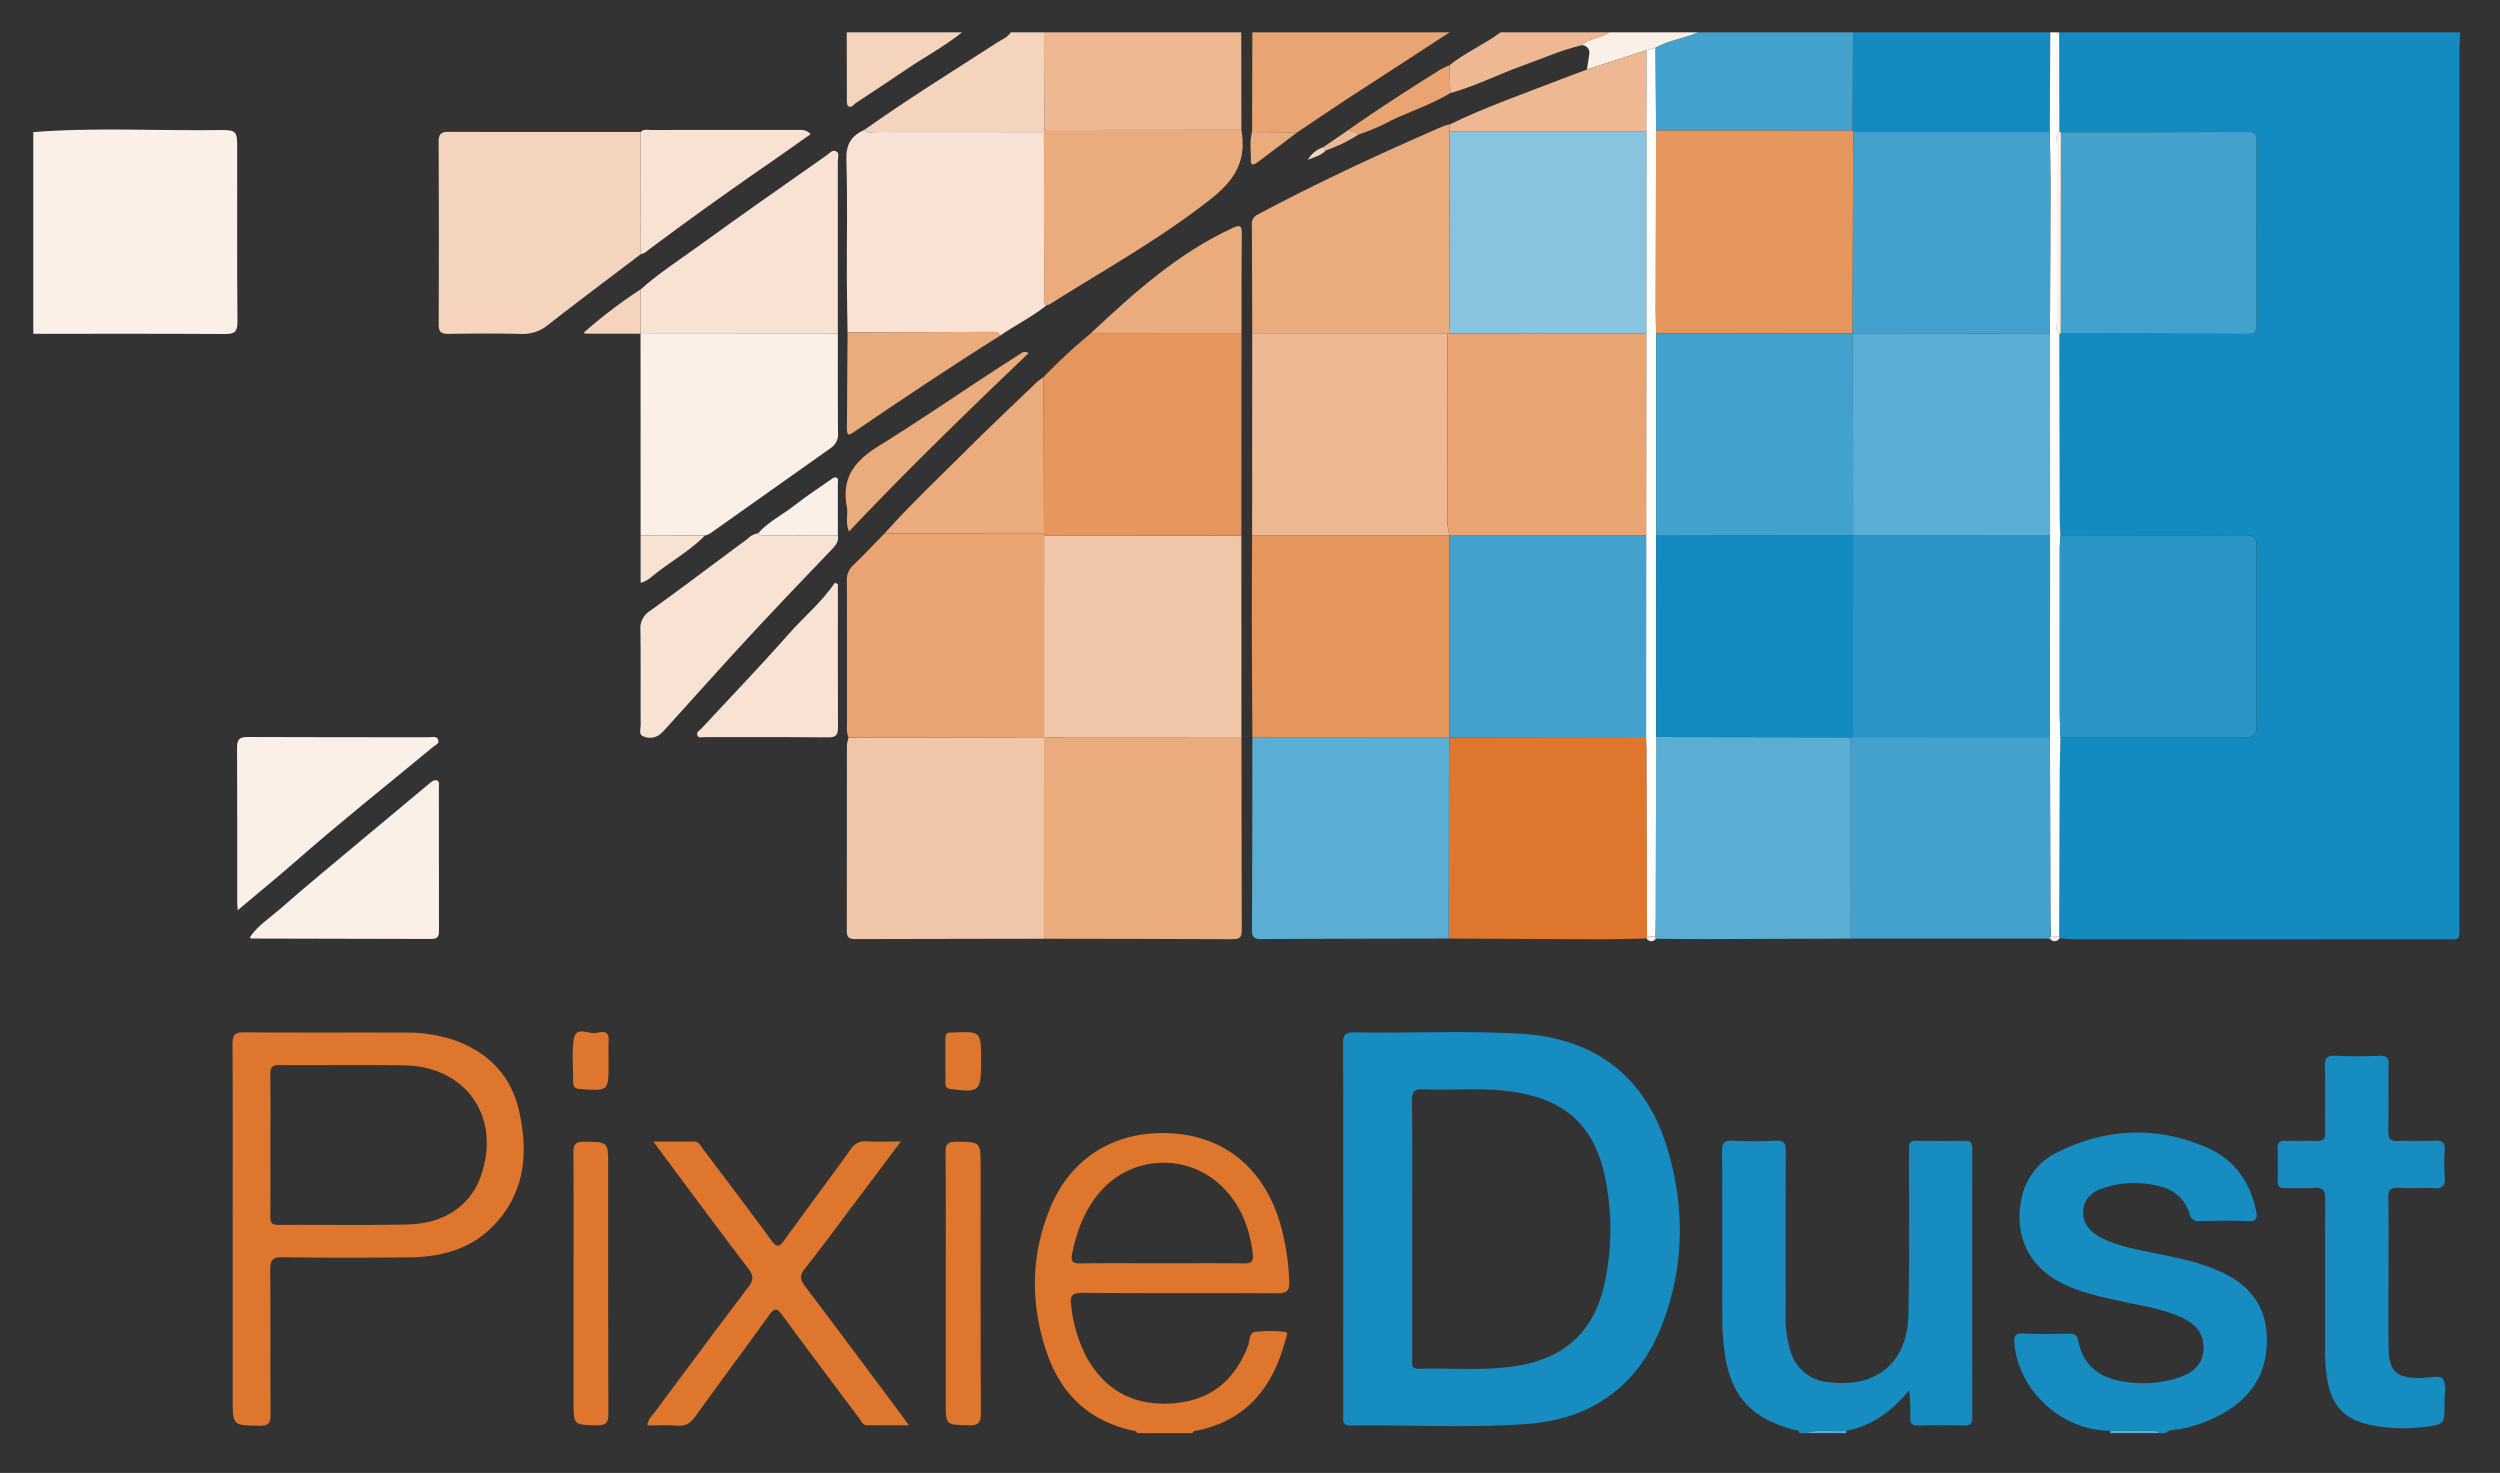 <svg id="Layer_1" data-name="Layer 1" xmlns="http://www.w3.org/2000/svg" viewBox="0 0 595.276 350.716"><rect x="0" y="0" width="595.276" height="350.716" fill="#333333" stroke="none"/><defs><style>.cls-1{fill:#138bc0;}.cls-2{fill:#168cc1;}.cls-3{fill:#fbf0e8;}.cls-4{fill:#de772d;}.cls-5{fill:#edb892;}.cls-6{fill:#43a2cd;}.cls-7{fill:#e9a472;}.cls-8{fill:#f4d4bd;}.cls-9{fill:#fefdfd;}.cls-10{fill:#5aaed3;}.cls-11{fill:#e5965d;}.cls-12{fill:#f1c6a8;}.cls-13{fill:#eaac7d;}.cls-14{fill:#f7e2d3;}.cls-15{fill:#2a96c6;}.cls-16{fill:#88c4df;}</style></defs><title>pixiedust</title><path class="cls-1" d="M585.825,7.706c-.071,1.133-.204,2.266-.204,3.398q-.015,104.33-.015,208.66c-.001,4.585.381,3.863-3.981,3.866q-43.921.031-87.843.001c-1.135-0-2.27-.142-3.405-.218a.283.283,0,0,0-.057-.373q.062-19.809.131-39.618c.011-2.617.117-5.234.179-7.851,14.591-.013,29.182-.082,43.772.016,2.366.016,2.94-.677,2.923-2.971q-.154-21.095-0-42.191c.017-2.289-.548-2.99-2.919-2.974-14.59.099-29.181.03-43.772.016-.063-1.135-.178-2.27-.181-3.405q-.063-22.282-.099-44.565a.78.78,0,0,0,.327-.105c14.843.026,29.686.033,44.529.106,1.635.008,2.103-.578,2.099-2.15q-.065-21.87-.002-43.741c.004-1.526-.381-2.199-2.059-2.19-14.843.074-29.686.077-44.529.101a1.042,1.042,0,0,0-.347-.09L490.321,8.226l-.02-.52Z"/><path class="cls-2" d="M502.491,340.687c-11.473-.045-21.684-9.295-22.828-20.556-.193-1.897.062-2.716,2.231-2.609,3.597.178,7.21.097,10.815.023,1.284-.026,1.889.37,2.137,1.672,1.149,6.03,5.209,8.94,10.957,9.774a27.181,27.181,0,0,0,13.283-1.078c2.95-1.064,5.287-2.818,5.58-6.314.306-3.65-1.521-6.02-4.599-7.586-4.453-2.265-9.37-2.933-14.169-3.992-5.063-1.118-10.169-2.085-14.865-4.436-7.879-3.945-11.466-11.281-9.738-19.917a15.583,15.583,0,0,1,8.671-11.337c11.77-5.809,23.872-6.289,35.9-.906,6.351,2.842,9.936,8.176,11.348,14.978.334,1.609.103,2.42-1.854,2.352-3.865-.134-7.739-.092-11.607-.012a2.087,2.087,0,0,1-2.408-1.757A9.382,9.382,0,0,0,514.315,282.5a23.565,23.565,0,0,0-12.761.162c-2.726.792-5.098,2.117-5.49,5.334-.346,2.841,1.171,5.173,4.432,6.803,4.144,2.072,8.687,2.783,13.159,3.705,5.083,1.048,10.164,2.085,14.936,4.227,6.418,2.88,10.601,7.476,11.116,14.759.518,7.31-2.083,13.253-8.078,17.6a32.574,32.574,0,0,1-12.322,5.142c-1.233.275-2.639.007-3.674,1.016h-1.583c-.318-.544-.853-.52-1.375-.522Q507.583,340.705,502.491,340.687Z"/><path class="cls-2" d="M428.554,341.248c-.205-.794-.942-.695-1.492-.839-10.142-2.671-14.991-8.052-16.428-18.462a59.522,59.522,0,0,1-.529-7.883c-.052-13.277.023-26.554-.074-39.83-.015-2.105.572-2.732,2.651-2.627,3.333.169,6.686.162,10.019.001,1.973-.095,2.539.492,2.525,2.489-.088,13.012-.045,26.026-.046,39.039a26.228,26.228,0,0,0,1.151,8.583,10.354,10.354,0,0,0,9.299,7.432c11.258,1.299,18.522-4.705,18.776-16.042.283-12.655.117-25.32.147-37.981.001-.615.043-1.234-.007-1.846-.104-1.289.51-1.662,1.726-1.646,3.868.05,7.738.07,11.605-.009,1.475-.03,1.74.631,1.738,1.907q-.037,32.049.006,64.098c.002,1.426-.556,1.811-1.87,1.792-3.692-.053-7.387-.084-11.078.011-1.63.042-1.885-.717-1.832-2.08a38.015,38.015,0,0,0-.256-6.317c-4.04,4.92-8.759,8.478-15.002,9.651-3.138.375-6.354-.577-9.446.561Z"/><path class="cls-3" d="M7.931,31.455c14.735-1.158,29.493-.284,44.239-.481,4.224-.056,4.314.257,4.314,4.505 0,13.714-.06,27.429.057,41.142.02,2.386-.709,2.924-2.984,2.91-15.208-.096-30.417-.05-45.626-.049Z"/><path class="cls-4" d="M270.754,341.248c-.207-.66-.821-.558-1.3-.667-10.149-2.312-16.789-8.638-20.127-18.288-4.025-11.637-3.97-23.36.794-34.809,4.923-11.831,15.344-18.215,28.236-17.655,12.671.55,21.89,7.702,26.093,20.244a57.076,57.076,0,0,1,2.524,15.039c.123,2.154-.507,2.854-2.756,2.84-15.48-.096-30.961.021-46.441-.118-2.714-.024-3.039.911-2.706,3.211a34.505,34.505,0,0,0,3.621,12.054c4.533,8.162,11.506,11.774,20.782,11.03,8.984-.721,14.675-5.617,17.764-13.896.408-1.094.206-2.903,1.577-3.09a31.402,31.402,0,0,1,7.098-.01c.973.091.365,1.182.207,1.778-2.935,11.092-9.022,19.163-20.877,21.674-.48.102-1.093-.003-1.296.663Zm6.062-40.447c6.504,0,13.009-.041,19.513.029,1.633.017,2.173-.501,1.984-2.137-.751-6.507-3.06-12.286-7.975-16.756a19.89,19.89,0,0,0-27.632,1.034c-4.145,4.344-6.217,9.68-7.4,15.479-.397,1.945.089,2.417,1.998,2.389C263.806,300.744,270.311,300.803,276.816,300.801Z"/><path class="cls-1" d="M441.22,7.706H488.19q-.06,11.858-.12,23.716-23.387.008-46.775.016a.441.441,0,0,1-.192-.318Z"/><path class="cls-5" d="M295.559,7.706q.015,11.606.03,23.213-23.466.019-46.931.039-.035-11.626-.07-23.252Z"/><path class="cls-6" d="M441.22,7.706q-.058,11.707-.116,23.414-23.383-.022-46.767-.044-.097-9.852-.193-19.705c3.171-1.794,6.837-2.22,10.134-3.666Z"/><path class="cls-7" d="M345.168,7.706Q332.809,15.731,320.456,23.765c-3.884,2.54-7.713,5.165-11.568,7.751q-5.377-.035-10.753-.07l.062-23.74Z"/><path class="cls-8" d="M248.588,7.706q.035,11.626.069,23.251-.045.251-.084.503-19.879-.003-39.758-.024c-1.005-.002-2.127.395-2.992-.52,10.339-7.336,21.117-14.002,31.756-20.881,1.084-.701,2.372-1.142,3.092-2.33Z"/><path class="cls-9" d="M488.07,31.422q.06-11.858.12-23.716h1.583l.548.52q.024,11.601.049,23.202c-.93.74-.574,1.782-.575,2.7q-.032,21.33 0,42.66c.001.918-.357,1.959.558,2.708q.046,22.282.099,44.565c.003,1.135.118,2.27.181,3.406-.066.957-.188,1.913-.189,2.87q-.019,19.997 0,39.995c.002,1.746.121,3.492.186,5.239-.062,2.617-.168,5.234-.179,7.851q-.086,19.809-.131,39.618-.985.017-1.97.035c-.044-1.223-.123-2.446-.126-3.669q-.064-21.942-.109-43.884.012-23.999.025-47.998l-.025-48.055c.042-11.994.102-23.987.117-35.981C488.237,39.466,488.127,35.444,488.07,31.422Z"/><path class="cls-8" d="M229.061,7.706c-4.099,3.296-8.741,5.776-13.087,8.701-4.073,2.742-8.149,5.481-12.256,8.172-.524.344-1.064,1.255-1.775.661-.343-.286-.295-1.128-.298-1.719-.025-5.272-.023-10.544-.028-15.816Z"/><path class="cls-5" d="M345.148,15.521c3.779-3.031,8.281-4.937,12.158-7.815h25.86c-1.97,1.43-4.648,1.35-6.493,3.047-4.883,1.145-9.447,3.21-14.147,4.885-5.778,2.059-11.255,4.909-17.199,6.527Q345.237,18.842,345.148,15.521Z"/><path class="cls-3" d="M376.674,10.752c1.845-1.697,4.523-1.617,6.493-3.047h21.11c-3.297,1.446-6.963,1.872-10.133,3.666q-1.041.292-2.082.585L377.863,16.555c.184-1.205.404-2.405.542-3.615A1.803,1.803,0,0,0,376.674,10.752Z"/><path class="cls-10" d="M502.491,340.687q5.092.019,10.184.04c.522.002,1.057-.022,1.375.522H502.439Z"/><path class="cls-10" d="M430.137,341.248c3.092-1.138,6.309-.187,9.446-.561l.053.561Z"/><path class="cls-3" d="M490.321,8.226l-.548-.52h.528Z"/><path class="cls-2" d="M319.832,292.498c0-14.601.037-29.203-.043-43.803-.011-2.066.347-2.922,2.686-2.878,13.364.256,26.751-.503,40.094.366,17.706,1.153,29.548,10.595,34.548,27.612,4.103,13.965,3.923,28.039-1.39,41.694-5.608,14.415-16.548,22.367-31.851,23.538-14.031,1.074-28.134.199-42.203.404-2.153.031-1.845-1.294-1.845-2.602Q319.834,314.664,319.832,292.498Zm16.422-.071q0,15.564.009,31.128c.002,1.064-.409,2.406,1.513,2.356,7.64-.202,15.31.519,22.917-.597,11.717-1.719,18.851-8.224,21.346-19.608a61.054,61.054,0,0,0,.294-24.634c-2.473-12.987-9.596-19.439-22.758-21.201-6.833-.915-13.703-.2-20.546-.504-2.139-.095-2.859.456-2.831,2.725C336.325,272.202,336.254,282.315,336.254,292.427Z"/><path class="cls-6" d="M488.116,175.521q.052,21.942.109,43.884c.004,1.223.082,2.446.126,3.669l-.247-.066-.441.486q-23.48,0-46.96,0-.013-23.965-.026-47.931.26-.041.522-.059Q464.657,175.513,488.116,175.521Z"/><path class="cls-4" d="M392.095,223.47c-3.684.059-7.368.175-11.052.166-12.028-.029-24.057-.103-36.084-.159q.023-20.96.052-41.921c.004-2.014.118-4.028.182-6.041l-.039.047q23.396-.037,46.793-.073c.043,1.135.122,2.27.125,3.406q.06,22.066.102,44.133A.474.474,0,0,0,392.095,223.47Z"/><path class="cls-11" d="M298.2,175.546c-.045-9.457-.111-18.915-.129-28.372-.012-6.569.042-13.137.066-19.706q23.5.003,46.999.006.008,24.044.016,48.087l.039-.047Q321.696,175.53,298.2,175.546Z"/><path class="cls-12" d="M295.586,127.534q.007,23.985.015,47.97-23.508.013-47.015.026l.012.012.004-47.966Z"/><path class="cls-13" d="M248.586,175.53q23.507-.013,47.015-.026.03,22.941.079,45.882c.005,1.453-.229,2.26-1.983,2.25-15.03-.08-30.059-.085-45.089-.113Q248.597,199.527,248.586,175.53Z"/><path class="cls-10" d="M298.2,175.546q23.496-.016,46.992-.032c-.063,2.014-.177,4.028-.182,6.041q-.045,20.961-.052,41.921c-14.94.031-29.879.04-44.817.126-1.697.01-2.038-.667-2.032-2.183Q298.202,198.483,298.2,175.546Z"/><path class="cls-12" d="M248.586,175.53q.011,23.997.021,47.994-22.498.032-44.997.086c-1.476.006-1.99-.495-1.986-1.976.037-14.737.017-29.474.038-44.21a8.559,8.559,0,0,1,.38-1.775q23.279-.054,46.556-.105Z"/><path class="cls-7" d="M248.598,175.542q-23.278.052-46.556.105a6.228,6.228,0,0,1-.37-2.838c-.002-11.477.02-22.955-.026-34.432a4.688,4.688,0,0,1,1.45-3.733c2.576-2.485,5.038-5.09,7.546-7.646q18.972-.011,37.944-.022l.017.599Z"/><path class="cls-5" d="M345.137,127.474q-23.499-.003-46.999-.006.015-23.989.03-47.978,23.244-.004,46.487-.008-.005,22.192-.029,44.385a14.937,14.937,0,0,0,.52,3.608Z"/><path class="cls-10" d="M440.677,175.564q.013,23.965.026,47.93-17.452.064-34.904.122c-3.849.009-7.698-.048-11.548-.075q-.068-.256-.135-.511c.041-1.398.112-2.797.117-4.195q.07-21.673.121-43.345Z"/><path class="cls-14" d="M205.824,30.916c.865.915,1.987.518,2.992.52q19.879.044,39.759.024.021,19.125.058,38.249c.003,1.012-.368,2.13.514,3.009-3.451,2.82-7.498,4.731-11.124,7.283-.109-.977-.83-.976-1.553-.974q-17.327.057-34.654.114c-.063-4.301-.167-8.602-.179-12.903-.028-9.403.194-18.813-.11-28.206C201.406,34.379,202.735,32.29,205.824,30.916Z"/><path class="cls-11" d="M248.602,127.576l-.017-.599q-.067-18.581-.134-37.163A133.558,133.558,0,0,1,259.627,79.454q17.995.003,35.989.005-.015,24.037-.03,48.074Q272.094,127.555,248.602,127.576Z"/><path class="cls-8" d="M152.574,60.525c-7.389,5.614-14.83,11.162-22.135,16.883A9.544,9.544,0,0,1,123.91,79.507c-5.714-.128-11.433-.089-17.149-.011-1.673.023-2.317-.444-2.309-2.221q.088-21.767-.014-43.534c-.014-2.205.987-2.355,2.721-2.349,15.127.045,30.254.027,45.381.028Q152.557,45.973,152.574,60.525Z"/><path class="cls-4" d="M55.408,292.711c0-14.681.039-29.363-.044-44.043-.012-2.093.404-2.883,2.709-2.862,12.658.115,25.318.027,37.977.072a35.705,35.705,0,0,1,12.443,1.911c7.917,2.936,13.196,8.378,15.08,16.63,2.349,10.288,1.415,20.042-6.552,27.897-5.525,5.448-12.629,7.037-20.127,7.091-9.846.071-19.693.105-29.537-.043-2.475-.037-3.05.71-3.025,3.086.121,11.427.015,22.857.092,34.284.013,1.938-.317,2.774-2.541,2.742-6.474-.091-6.475.014-6.475-6.414Q55.408,312.887,55.408,292.711Zm8.979-20.218c0,5.711.032,11.422-.023,17.132-.013,1.403.307,2.048,1.888,2.038,10.279-.066,20.562.117,30.837-.106,8.654-.188,14.904-4.503,17.358-11.385,4.989-13.992-3.305-26.227-18.129-26.493-9.925-.178-19.856.004-29.783-.077-1.794-.015-2.208.618-2.182,2.286C64.442,261.422,64.387,266.958,64.388,272.493Z"/><path class="cls-3" d="M152.537,127.507q-.008-24-.016-48.001,23.488-.018,46.976-.035c.004,7.816-.024,15.632.038,23.448a3.957,3.957,0,0,1-1.573,3.657q-14.448,10.23-28.895,20.462a5.324,5.324,0,0,1-1.196.47Z"/><path class="cls-13" d="M344.656,79.481q-23.244.004-46.488.008c-.024-8.607-.036-17.214-.087-25.82a2.449,2.449,0,0,1,1.342-2.563c14.5-7.718,29.385-14.626,44.452-21.151a7.427,7.427,0,0,1,1.273-.309q.002.855.005,1.708-.026,22.984-.042,45.966c-0.0.694.128,1.387.196,2.081Z"/><path class="cls-2" d="M568.728,303.563c.001,5.717-.043,11.435.014,17.151.057,5.744,1.768,7.407,7.431,7.411,1.899.001,4.806-.757,5.459.139.979,1.344.423,3.84.434,5.846.028,5.11.007,5.085-5.21,5.701a38.572,38.572,0,0,1-12.336-.492c-6.194-1.269-9.305-4.554-10.359-10.743a41.945,41.945,0,0,1-.539-7.094c.01-11.962-.055-23.925.057-35.886.021-2.255-.683-2.904-2.832-2.743-2.274.171-4.572-.013-6.857.054-1.274.038-1.688-.461-1.657-1.701.067-2.637.06-5.278.005-7.915-.026-1.266.487-1.69,1.721-1.659,2.549.064,5.104-.055,7.651.045,1.51.059,1.965-.482,1.944-1.965-.072-5.276.066-10.557-.075-15.83-.054-2.01.568-2.572,2.527-2.487,3.512.153,7.037.118,10.552.011,1.63-.049,2.122.506,2.098,2.107-.081,5.276.047,10.556-.071,15.831-.042,1.882.58,2.427,2.399,2.342,2.896-.135,5.81.079,8.704-.076,1.928-.103,2.435.637,2.318,2.423a40.261,40.261,0,0,0,.006,6.064c.183,2.129-.414,3.011-2.71,2.842-2.712-.2-5.456.067-8.174-.085-1.954-.109-2.588.5-2.547,2.502C568.805,291.424,568.727,297.494,568.728,303.563Z"/><path class="cls-4" d="M214.504,271.796c-4.067,5.421-7.739,10.325-11.423,15.221-3.806,5.059-7.547,10.17-11.482,15.128-1.252,1.578-1.077,2.574.052,4.066,7.535,9.956,14.982,19.978,22.455,29.982.664.889,1.305,1.795,2.314,3.186-3.722,0-6.853.03-9.982-.017-1.032-.016-1.371-1.01-1.882-1.692-6.116-8.163-12.267-16.3-18.288-24.532-1.286-1.758-1.89-1.724-3.135.009-5.796,8.07-11.752,16.025-17.542,24.099-1.147,1.6-2.311,2.381-4.326,2.217-2.328-.19-4.683-.044-7.114-.044.166-1.56,1.106-2.302,1.757-3.178,7.399-9.948,14.795-19.899,22.281-29.782,1.193-1.574,1.331-2.625.06-4.293-6.929-9.091-13.715-18.29-20.548-27.454-.607-.815-1.198-1.642-2.111-2.896,3.602,0,6.645-.008,9.689.004,1.181.005,1.56,1.045,2.119,1.786,5.453,7.231,10.944,14.435,16.275,21.755,1.354,1.859,1.943,1.53,3.111-.092,5.188-7.207,10.522-14.309,15.709-21.517a4.046,4.046,0,0,1,3.91-1.995C208.847,271.909,211.306,271.796,214.504,271.796Z"/><path class="cls-14" d="M199.497,79.471q-23.488.017-46.976.035l.018-.046q-.002-5.275-.004-10.55c4.377-3.902,9.318-7.062,14.039-10.498,9.97-7.257,20.111-14.279,30.185-21.392.699-.493,1.416-1.412,2.268-1.028.946.425.463,1.572.465,2.389Q199.525,58.925,199.497,79.471Z"/><path class="cls-13" d="M249.146,72.718c-.882-.879-.511-1.997-.514-3.009q-.058-19.124-.058-38.249.038-.252.083-.503,23.466-.019,46.931-.038c1.224,7.089-1.253,11.711-7.225,16.424-12.057,9.515-25.364,16.877-38.239,25A5.264,5.264,0,0,1,249.146,72.718Z"/><path class="cls-3" d="M56.602,216.735c-.064-.931-.116-1.341-.116-1.751-.004-12.307.034-24.615-.042-36.922-.012-1.929.492-2.583,2.505-2.572,14.417.079,28.834.037,43.252.058.733.001,1.737-.39,2.117.555.397.989-.607,1.258-1.197,1.747-10.842,8.979-21.877,17.726-32.462,27.015C66.191,208.784,61.58,212.54,56.602,216.735Z"/><path class="cls-14" d="M199.502,127.511c.27,1.493-.587,2.423-1.536,3.416-6.545,6.851-13.109,13.686-19.544,20.639-6.724,7.265-13.308,14.659-19.959,21.992a17.443,17.443,0,0,1-1.309,1.301,3.844,3.844,0,0,1-3.988.458c-1.129-.378-.612-1.693-.616-2.59-.037-7.56.036-15.121-.059-22.68a4.862,4.862,0,0,1,2.263-4.578c7.819-5.617,15.482-11.45,23.238-17.156a4.471,4.471,0,0,1,2.516-1.334c.777.856,1.804.502,2.724.508C188.655,127.522,194.079,127.508,199.502,127.511Z"/><path class="cls-3" d="M59.495,223.186c1.844-2.783,4.703-4.57,7.153-6.72,6.367-5.587,12.919-10.964,19.411-16.409q8.133-6.821,16.304-13.597c.464-.385,1.036-.833,1.648-.626.762.257.486,1.043.487,1.611.015,11.418-.002,22.836.027,34.254.003,1.332-.439,1.882-1.826,1.877q-21.47-.081-42.94-.098C59.706,223.477,59.655,223.367,59.495,223.186Z"/><path class="cls-13" d="M248.451,89.814q.067,18.582.134,37.163-18.972.011-37.944.022c6.133-6.861,12.824-13.177,19.33-19.67,5.518-5.507,11.198-10.852,16.821-16.254A17.372,17.372,0,0,1,248.451,89.814Z"/><path class="cls-14" d="M199.511,139.077v4.658c0,9.759-.024,19.518.024,29.276.008,1.639-.187,2.582-2.23,2.563-9.846-.091-19.693-.036-29.54-.052-.58-.001-1.37.287-1.687-.363-.406-.832.493-1.206.93-1.678,6.967-7.53,14.1-14.912,20.874-22.612,3.593-4.084,7.842-7.525,10.886-12.104Z"/><path class="cls-14" d="M152.574,60.525q-.017-14.553-.034-29.106c.722-.745,1.653-.464,2.5-.466q17.28-.025,34.56-.007c1.113.001,2.291-.204,3.429.989-3.167,2.228-6.267,4.439-9.397,6.606-10.155,7.03-20.217,14.189-30.084,21.62A3.657,3.657,0,0,1,152.574,60.525Z"/><path class="cls-4" d="M136.57,305.647c0-10.369.05-20.738-.043-31.106-.018-2.027.477-2.729,2.617-2.694,5.666.093,5.668-.011,5.668,5.676,0,19.683-.033,39.367.047,59.05.009,2.167-.543,2.856-2.766,2.808-5.52-.121-5.523-.011-5.523-5.526Q136.57,319.751,136.57,305.647Z"/><path class="cls-4" d="M225.197,305.514c0-10.378.048-20.756-.042-31.133-.017-1.958.523-2.547,2.509-2.529,5.833.052,5.834-.037,5.834,5.782,0,19.612-.043,39.225.056,58.836.012,2.355-.627,2.979-2.941,2.914-5.413-.151-5.416-.031-5.416-5.374Q225.197,319.761,225.197,305.514Z"/><path class="cls-13" d="M295.616,79.46q-17.994-.002-35.989-.005c10.333-9.68,20.811-19.152,33.877-25.176,1.909-.88,2.197-.398,2.181,1.437C295.613,63.63,295.631,71.545,295.616,79.46Z"/><path class="cls-5" d="M345.154,31.353q-.003-.853-.005-1.707c8.77-4.26,17.982-7.431,27.046-10.967,1.88-.733,3.779-1.417,5.669-2.124q7.099-2.301,14.198-4.6-.027,9.7-.054,19.401Q368.582,31.356,345.154,31.353Z"/><path class="cls-13" d="M201.814,79.142q17.327-.057,34.654-.114c.722-.002,1.444-.003,1.553.974-11.694,7.316-23.137,15.013-34.55,22.754-1.064.722-1.833,1.348-1.814-.681C201.727,94.431,201.765,86.786,201.814,79.142Z"/><path class="cls-13" d="M244.93,84.078c-14.52,13.879-28.86,27.751-42.758,42.472-.937-2.085-.193-4.016-.528-5.815-1.275-6.84,1.665-10.862,7.535-14.5,11.393-7.061,22.387-14.784,33.732-21.951A1.606,1.606,0,0,1,244.93,84.078Z"/><path class="cls-3" d="M199.502,127.511c-5.424-.003-10.847.011-16.271-.024-.92-.006-1.947.348-2.724-.508,2.458-2.793,5.84-4.386,8.702-6.66,2.733-2.172,5.692-4.059,8.549-6.075.429-.303.879-.737,1.404-.513.606.259.329.919.332,1.398C199.515,119.256,199.504,123.383,199.502,127.511Z"/><path class="cls-4" d="M233.599,252.605l0,.526c0,6.697-.486,7.088-7.176,6.182-1.042-.141-1.323-.569-1.317-1.5q.029-5.259.002-10.517c-.005-.96.329-1.511,1.371-1.432a4.384,4.384,0,0,0,.526-.002C233.599,245.569,233.599,245.568,233.599,252.605Z"/><path class="cls-4" d="M144.91,252.685c.001.175.001.35.001.526,0,6.618.003,6.582-6.762,6.105-1.248-.088-1.694-.497-1.677-1.717.044-3.328-.337-6.706.109-9.974.496-3.637,3.618-1.18,5.481-1.684,1.155-.312,2.989-.66,2.863,1.751C144.838,249.352,144.909,251.02,144.91,252.685Z"/><path class="cls-7" d="M345.148,15.521q.089,3.321.179,6.644c-4.442,2.693-9.385,4.314-14.057,6.515a44.171,44.171,0,0,1-7.736,3.317c-.504-.853-1.816-.207-2.24-1.208,7.09-4.989,14.387-9.664,21.733-14.263A19.425,19.425,0,0,1,345.148,15.521Z"/><path class="cls-14" d="M152.537,127.507l15.334.002c-3.449,3.499-7.715,5.942-11.575,8.91-1.078.829-2.029,1.917-3.759,2.346Z"/><path class="cls-8" d="M152.535,68.909q.002,5.275.004,10.55-6.587-.009-13.175-.017-.015-.259-.048-.517A116.587,116.587,0,0,1,152.535,68.909Z"/><path class="cls-13" d="M298.135,31.446q5.376.035,10.753.07c-3.182,2.401-6.355,4.815-9.555,7.194-.692.514-1.551.877-1.5-.553C297.913,35.92,297.455,33.655,298.135,31.446Z"/><path class="cls-5" d="M321.294,30.79c.424,1,1.736.354,2.24,1.208a36.22,36.22,0,0,1-7.844,3.822q-.334-.363-.668-.724Q318.158,32.942,321.294,30.79Z"/><path class="cls-8" d="M315.023,35.095q.334.362.668.724c-1.027,1.11-2.39,1.508-4.294,2.249A6.528,6.528,0,0,1,315.023,35.095Z"/><path class="cls-3" d="M394.116,223.03l.135.511a1.263,1.263,0,0,1-2.156-.071.474.474,0,0,1,.077-.444Z"/><path class="cls-3" d="M488.351,223.074q.985-.018,1.97-.035a.283.283,0,0,1,.057.374,1.294,1.294,0,0,1-2.17.194q-.052-.299-.104-.598Z"/><path class="cls-10" d="M488.104,223.009q.052.299.104.598-.272-.056-.545-.112Q487.883,223.252,488.104,223.009Z"/><path class="cls-14" d="M139.316,78.926q.033.258.048.517C138.94,79.308,138.973,79.131,139.316,78.926Z"/><path class="cls-15" d="M490.631,175.571c-.065-1.746-.184-3.492-.186-5.239q-.024-19.997-0-39.995c.001-.957.123-1.913.189-2.87,14.591.013,29.182.082,43.772-.016,2.371-.016,2.936.685,2.919,2.974q-.153,21.095 0,42.191c.017,2.294-.556,2.987-2.923,2.971C519.813,175.489,505.221,175.557,490.631,175.571Z"/><path class="cls-6" d="M490.717,31.518c14.843-.024,29.686-.028,44.529-.101,1.678-.008,2.063.664,2.059,2.19q-.058,21.87.002,43.741c.005,1.572-.464,2.159-2.099,2.15-14.843-.073-29.686-.08-44.529-.106Q490.698,55.455,490.717,31.518Z"/><path class="cls-3" d="M490.717,31.518q-.018,23.937-.037,47.874a.782.782,0,0,1-.327.105c-.915-.75-.557-1.79-.558-2.708q-.033-21.33-0-42.66c.001-.918-.355-1.96.575-2.7A1.045,1.045,0,0,1,490.717,31.518Z"/><path class="cls-11" d="M394.337,31.076q23.384.022,46.767.044a.441.441,0,0,0,.192.318c-.021,2.721-.054,5.442-.062,8.162q-.062,19.883-.112,39.766l.038.016q-23.404-.004-46.809-.01c-.047-1.747-.137-3.494-.133-5.241Q394.262,52.604,394.337,31.076Z"/><path class="cls-6" d="M441.12,79.366q.055-19.883.113-39.766c.008-2.721.041-5.442.062-8.162q23.388-.008,46.775-.016c.057,4.022.167,8.044.162,12.065-.015,11.994-.074,23.987-.117,35.981Q464.618,79.417,441.12,79.366Z"/><path class="cls-9" d="M394.337,31.076q-.064,21.528-.12,43.055c-.004,1.747.086,3.494.133,5.242q-.001,24.081-.002,48.16l.007,47.955q-.058,21.673-.121,43.345c-.005,1.399-.076,2.797-.117,4.195q-.972-.002-1.944-.004-.048-22.066-.102-44.133c-.003-1.135-.081-2.271-.125-3.405q.01-24.002.019-48.005l.028-48.098q.007-24.014.014-48.029.027-9.7.054-19.4,1.04-.292,2.082-.584Q394.24,21.224,394.337,31.076Z"/><path class="cls-15" d="M488.116,175.521q-23.459-.008-46.917-.016.022-24.011.044-48.023l46.898.041Q488.128,151.522,488.116,175.521Z"/><path class="cls-10" d="M488.141,127.523l-46.898-.041.011-.043q-.048-24.029-.095-48.057l-.038-.016q23.497.051,46.995.102Q488.128,103.496,488.141,127.523Z"/><path class="cls-1" d="M441.243,127.482q-.022,24.012-.044,48.023-.262.018-.522.059-23.162-.037-46.323-.075-.003-23.978-.007-47.955,23.453-.047,46.906-.095Z"/><path class="cls-6" d="M391.965,127.482q-.009,24.003-.019,48.005-23.397.036-46.793.073-.008-24.043-.016-48.087l.01 0Q368.556,127.478,391.965,127.482Z"/><path class="cls-7" d="M391.965,127.482q-23.409-.004-46.818-.009a14.935,14.935,0,0,1-.52-3.608q.05-22.192.029-44.385.326-.04.651-.079,23.342-.008,46.686-.018Z"/><path class="cls-16" d="M391.993,79.385q-23.344.009-46.686.018c-.068-.694-.196-1.388-.195-2.082q.008-22.983.042-45.966,23.428.001,46.854.003Q392,55.37,391.993,79.385Z"/><path class="cls-6" d="M441.254,127.439q-23.453.047-46.906.095.001-24.08.002-48.16,23.405.004,46.81.009Q441.206,103.41,441.254,127.439Z"/></svg>